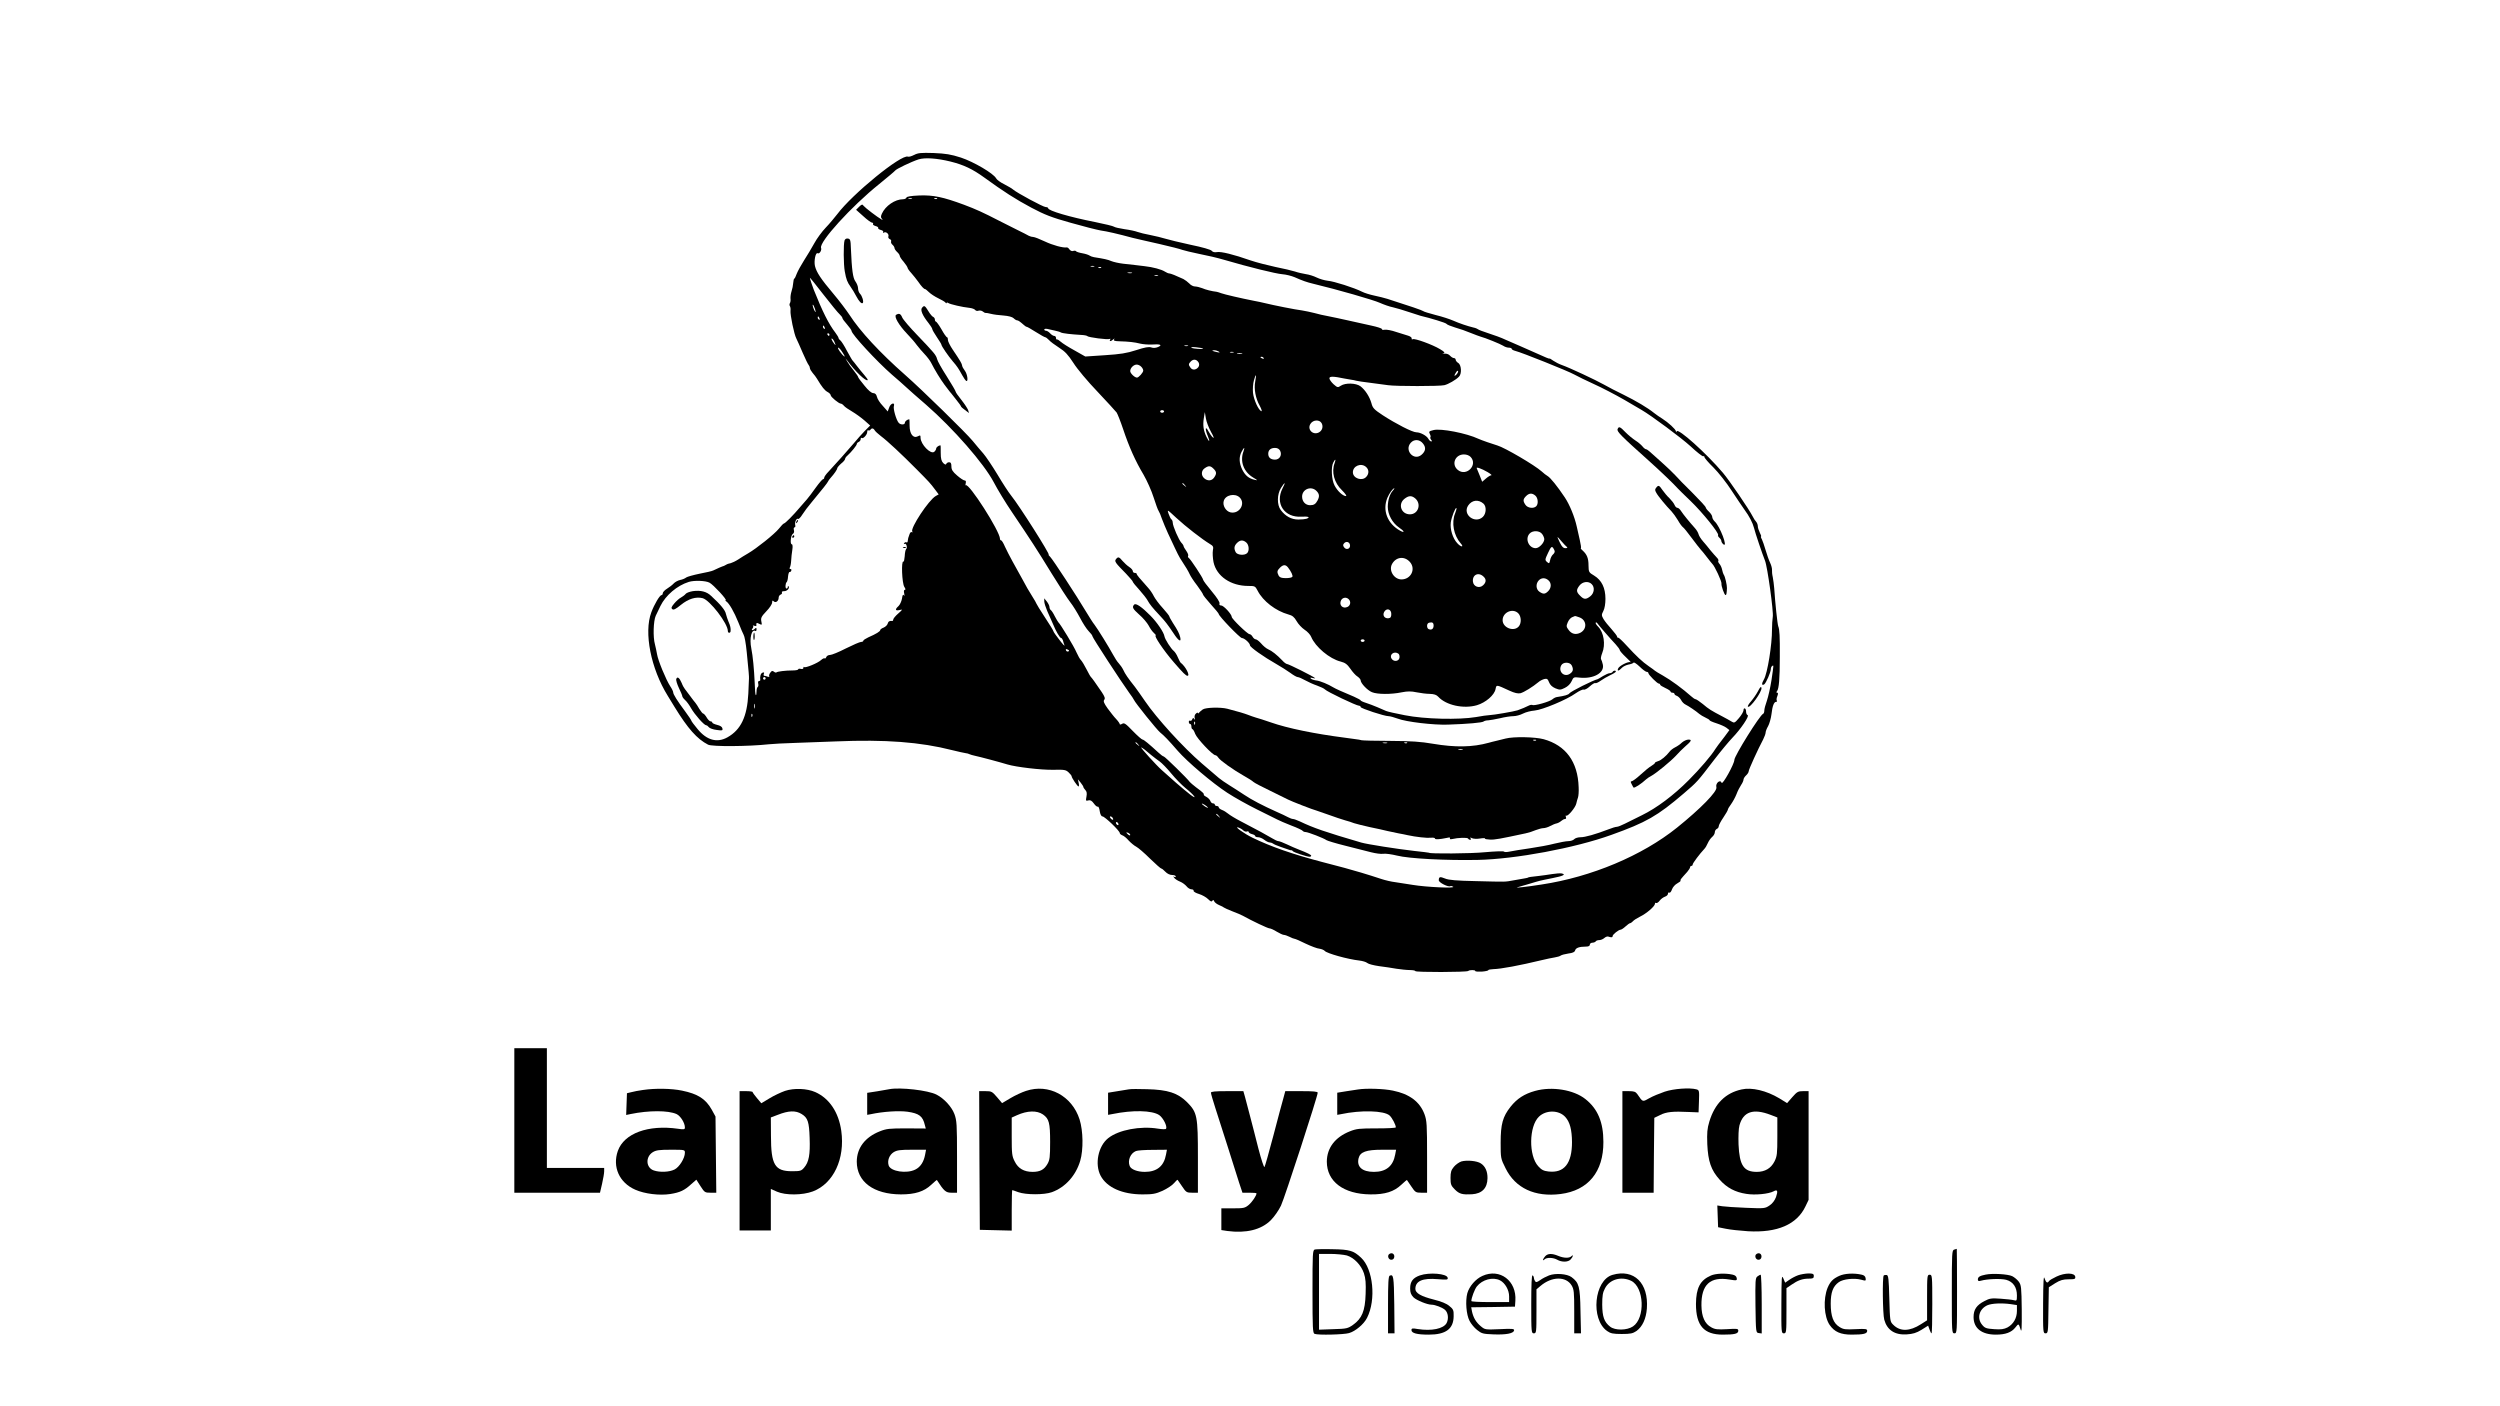 <?xml version="1.0" standalone="no"?>
<!DOCTYPE svg PUBLIC "-//W3C//DTD SVG 20010904//EN"
 "http://www.w3.org/TR/2001/REC-SVG-20010904/DTD/svg10.dtd">
<svg version="1.0" xmlns="http://www.w3.org/2000/svg"
 width="1920pt" height="1080pt" viewBox="0 0 1920 1080"
 preserveAspectRatio="xMidYMid meet">

<g transform="translate(0,1080) scale(0.1,-0.1)"
fill="#000000" stroke="none">
<path d="M7020 9610 c-19 -10 -40 -16 -47 -13 -51 20 -426 -286 -543 -442 -21
-27 -60 -74 -88 -103 -28 -29 -68 -83 -88 -120 -20 -37 -56 -96 -79 -132 -23
-36 -48 -82 -56 -102 -7 -21 -16 -38 -19 -38 -3 0 -7 -15 -8 -32 -1 -18 -7
-48 -13 -65 -6 -18 -9 -43 -8 -55 2 -13 0 -29 -4 -35 -5 -7 -5 -19 0 -25 4 -7
6 -23 4 -35 -3 -31 28 -182 45 -213 7 -14 29 -63 49 -110 20 -47 41 -89 46
-94 5 -6 9 -16 9 -23 0 -7 10 -24 21 -37 12 -14 27 -33 33 -44 39 -65 59 -90
81 -102 14 -7 25 -19 25 -26 0 -12 62 -64 78 -64 5 0 16 -7 23 -16 7 -9 36
-29 64 -45 27 -16 70 -47 94 -68 l44 -39 -41 -41 c-22 -23 -62 -67 -88 -99
-49 -58 -130 -148 -190 -213 -19 -19 -34 -41 -34 -47 0 -7 -4 -12 -9 -12 -5 0
-30 -29 -56 -65 -25 -36 -56 -76 -68 -90 -12 -13 -37 -42 -55 -63 -47 -56
-112 -122 -121 -122 -4 0 -22 -18 -39 -40 -34 -42 -170 -151 -237 -190 -22
-12 -56 -34 -76 -47 -20 -13 -46 -25 -57 -28 -12 -2 -28 -7 -35 -12 -6 -4 -14
-8 -17 -9 -7 -1 -61 -24 -82 -35 -9 -5 -57 -16 -105 -25 -48 -10 -95 -23 -103
-29 -8 -7 -29 -16 -46 -19 -18 -4 -40 -16 -50 -27 -10 -11 -33 -29 -51 -40
-18 -11 -33 -27 -33 -35 0 -8 -4 -14 -9 -14 -14 0 -56 -71 -79 -133 -58 -155
-4 -431 127 -642 10 -16 34 -55 52 -85 102 -166 172 -245 257 -289 30 -16 313
-14 467 3 22 3 119 8 215 11 96 4 231 9 300 11 378 16 650 -5 892 -67 46 -11
92 -22 103 -23 12 -1 25 -5 30 -8 6 -3 26 -9 45 -13 34 -7 185 -47 247 -66 66
-20 261 -43 352 -41 85 2 97 0 118 -20 13 -12 23 -25 23 -29 0 -12 44 -78 53
-79 4 0 5 12 1 28 l-6 27 21 -25 c11 -14 21 -29 21 -33 0 -5 7 -15 15 -24 11
-11 14 -25 9 -51 -6 -32 -5 -35 15 -29 15 4 26 -2 42 -24 11 -16 25 -27 30
-24 5 3 12 -12 15 -35 4 -25 12 -40 21 -40 17 0 133 -111 133 -128 0 -6 9 -13
19 -17 11 -3 33 -21 49 -40 17 -18 43 -40 59 -48 15 -8 63 -49 105 -91 43 -42
82 -76 86 -76 5 0 19 -11 32 -25 14 -15 35 -25 52 -25 15 0 28 -5 28 -11 0 -5
-6 -7 -12 -3 -10 6 -10 4 0 -8 7 -9 27 -22 45 -29 18 -7 40 -24 50 -36 10 -13
27 -23 38 -23 10 0 18 -5 16 -12 -1 -6 18 -17 42 -24 23 -7 55 -25 69 -39 19
-19 27 -22 33 -13 6 9 9 8 14 -4 4 -9 21 -22 38 -29 18 -7 34 -16 37 -19 3 -3
32 -16 65 -29 33 -12 69 -28 80 -34 70 -39 192 -97 205 -97 8 0 33 -11 55 -25
22 -13 47 -25 55 -25 8 0 28 -7 44 -15 15 -8 33 -15 38 -15 5 0 44 -16 85 -37
42 -20 90 -38 106 -39 16 -2 35 -10 41 -17 16 -19 176 -64 266 -74 25 -3 52
-11 61 -19 9 -8 49 -18 90 -24 41 -5 101 -14 134 -20 33 -5 79 -10 103 -10 23
0 42 -4 42 -8 0 -10 396 -9 406 1 10 9 54 9 54 0 0 -5 22 -6 50 -5 27 2 50 7
50 11 0 4 17 7 38 8 58 1 202 28 372 69 36 9 81 18 100 21 19 3 40 9 46 14 6
5 33 12 59 16 33 4 49 11 52 24 5 19 32 29 81 29 22 0 32 5 32 15 0 8 9 15 19
15 11 0 23 5 26 10 3 6 16 10 27 10 12 0 29 7 39 16 10 9 24 14 31 11 23 -8
33 -7 33 4 0 12 45 48 61 49 6 0 23 11 38 25 15 14 31 25 35 25 5 0 14 7 21
14 6 8 31 24 55 36 50 24 115 80 115 99 0 7 4 10 9 6 5 -3 18 5 28 19 10 13
29 26 41 30 12 4 22 14 22 22 0 8 5 12 10 9 6 -4 15 7 21 25 6 17 24 37 41 46
16 9 28 18 25 21 -5 4 0 11 51 67 12 14 22 30 22 36 0 5 5 10 10 10 6 0 10 5
10 11 0 10 54 82 89 119 8 8 20 28 27 45 7 16 22 38 33 47 12 10 21 26 21 37
0 10 7 21 15 25 8 3 15 12 15 21 0 8 16 38 35 66 19 28 35 56 35 61 0 5 11 24
24 41 13 18 32 52 42 77 9 25 26 57 36 72 10 14 18 33 18 40 0 8 9 23 20 33
11 10 20 24 20 32 0 13 71 169 111 244 10 20 19 44 19 53 0 8 8 31 19 49 10
18 22 60 26 92 7 63 19 95 36 95 6 0 8 4 5 9 -4 5 -2 21 4 35 7 18 6 26 -1 26
-8 0 -8 4 -1 13 14 18 21 92 21 262 1 159 -2 211 -12 235 -6 14 -24 182 -31
292 -2 26 -7 64 -11 85 -5 21 -7 46 -6 56 1 10 -5 35 -14 54 -10 20 -25 64
-35 98 -10 34 -23 72 -29 84 -7 11 -9 21 -6 21 3 0 -1 13 -10 30 -8 16 -15 38
-15 49 0 11 -6 26 -12 33 -7 7 -20 26 -28 43 -26 52 -180 278 -228 334 -129
152 -345 345 -355 319 -4 -10 -6 -10 -6 0 -1 15 -59 68 -105 97 -18 11 -46 30
-62 43 -51 41 -137 92 -234 140 -52 25 -120 60 -151 78 -64 36 -265 130 -322
150 -21 7 -52 23 -68 34 -16 12 -29 19 -29 16 0 -3 -37 12 -82 33 -46 21 -108
48 -138 61 -30 13 -82 35 -115 50 -33 16 -94 38 -135 51 -41 13 -77 27 -80 31
-3 3 -19 10 -35 13 -45 11 -105 31 -155 53 -25 11 -85 31 -135 43 -49 13 -92
26 -95 30 -4 5 -105 40 -275 94 -22 7 -67 18 -100 25 -33 7 -76 20 -95 30 -59
30 -215 80 -263 84 -25 3 -63 14 -85 25 -22 11 -60 23 -84 26 -23 4 -61 12
-83 20 -22 7 -89 23 -150 35 -60 13 -146 35 -190 50 -131 46 -228 70 -259 64
-18 -3 -32 0 -40 10 -6 9 -73 28 -161 46 -82 18 -170 39 -195 47 -25 8 -76 20
-115 28 -38 7 -83 18 -99 24 -15 6 -60 16 -99 21 -39 6 -75 14 -81 19 -6 5
-72 21 -146 36 -194 38 -360 87 -360 106 0 5 -9 9 -19 9 -19 0 -221 109 -251
135 -8 8 -39 25 -67 40 -29 14 -58 35 -63 46 -21 38 -171 126 -270 159 -78 25
-116 31 -210 35 -97 3 -120 1 -150 -15z m281 -51 c100 -25 168 -57 259 -123
146 -106 239 -166 361 -231 102 -54 155 -75 302 -116 98 -28 201 -54 230 -59
50 -7 128 -25 247 -57 30 -7 123 -29 205 -47 83 -19 161 -39 175 -45 14 -5 72
-19 130 -31 58 -11 143 -31 190 -45 191 -56 398 -107 448 -111 29 -2 71 -13
95 -23 58 -26 95 -39 142 -50 187 -45 462 -124 513 -147 29 -13 74 -29 100
-34 26 -6 80 -22 121 -36 41 -14 82 -27 90 -29 77 -18 195 -54 200 -62 3 -6
33 -18 66 -28 33 -9 87 -28 120 -42 33 -13 67 -26 75 -28 33 -8 154 -57 174
-70 11 -8 31 -15 43 -15 13 0 23 -4 23 -9 0 -5 12 -12 28 -16 49 -12 406 -155
452 -181 25 -14 93 -47 152 -74 58 -26 162 -80 230 -119 68 -40 128 -75 135
-79 76 -44 306 -215 376 -279 49 -46 93 -80 98 -77 5 3 9 0 9 -6 0 -7 31 -43
70 -81 38 -38 101 -118 139 -177 39 -59 83 -125 99 -147 36 -49 63 -100 73
-140 8 -35 66 -206 84 -250 19 -46 67 -394 60 -432 -3 -19 -6 -62 -6 -96 1
-117 -35 -339 -62 -385 -19 -32 -18 -50 2 -38 14 9 51 94 51 117 0 10 5 21 10
24 13 8 13 15 -5 -109 -9 -57 -25 -128 -35 -157 -11 -30 -20 -64 -20 -76 0
-12 -4 -23 -9 -25 -25 -9 -221 -324 -221 -354 0 -31 -91 -195 -98 -176 -10 30
-49 -4 -40 -34 9 -32 -122 -165 -302 -310 -269 -216 -658 -379 -1040 -437
-113 -18 -217 -29 -185 -21 11 3 52 15 90 26 83 25 69 22 178 44 84 16 107 29
70 36 -10 2 -43 0 -73 -5 -30 -5 -75 -11 -100 -14 -58 -6 -85 -10 -85 -13 0
-1 -9 -3 -20 -5 -11 -2 -49 -8 -85 -15 -78 -14 -50 -13 -295 -7 -149 3 -209 8
-237 20 -39 16 -48 14 -48 -14 0 -17 73 -54 89 -45 4 3 13 1 21 -4 22 -14
-209 -3 -310 14 -47 8 -107 17 -135 21 -27 3 -75 14 -105 24 -99 33 -224 70
-285 86 -33 9 -112 30 -175 46 -223 59 -388 116 -528 184 -65 31 -149 91 -112
80 13 -4 30 -14 38 -22 8 -8 21 -12 28 -9 8 3 14 1 14 -4 0 -5 11 -12 25 -16
14 -3 25 -10 25 -15 0 -5 10 -9 23 -9 12 0 33 -9 47 -20 14 -11 32 -20 41 -20
8 0 19 -4 25 -8 5 -5 32 -17 59 -26 69 -24 79 -28 84 -26 2 1 7 -2 10 -7 6 -9
109 -43 129 -43 7 0 12 4 12 8 0 7 -25 20 -99 49 -19 7 -58 24 -87 38 -29 14
-59 25 -66 25 -7 0 -29 10 -48 22 -36 22 -113 64 -240 130 -41 21 -85 48 -98
59 -13 11 -34 24 -48 29 -13 5 -24 14 -24 20 0 5 -7 10 -15 10 -8 0 -15 5 -15
10 0 6 -6 10 -14 10 -8 0 -17 8 -20 18 -4 11 -18 25 -31 32 -14 7 -23 15 -20
18 5 5 -9 19 -60 56 -22 17 -43 35 -47 40 -16 24 -192 196 -200 196 -5 0 -23
13 -41 30 -74 68 -113 100 -122 100 -6 0 -40 30 -75 66 -55 57 -66 65 -82 55
-10 -6 -18 -7 -18 -3 0 5 -12 23 -27 39 -16 16 -45 54 -66 82 -29 41 -35 56
-26 67 8 10 4 23 -19 58 -48 71 -77 111 -83 116 -4 3 -19 29 -34 59 -15 30
-34 61 -42 70 -9 8 -24 35 -35 60 -18 44 -125 220 -139 231 -3 3 -16 24 -28
47 -11 23 -25 44 -31 48 -5 3 -10 14 -10 23 0 9 -9 28 -20 42 l-20 25 0 -23
c0 -13 11 -47 23 -75 13 -29 32 -72 43 -97 24 -59 54 -110 64 -110 4 0 10 -8
13 -17 2 -10 8 -27 12 -38 4 -11 -13 7 -38 40 -26 33 -47 63 -47 68 0 4 -29
52 -65 106 -36 55 -65 102 -65 105 0 3 -15 29 -34 59 -19 29 -52 86 -73 127
-22 41 -57 104 -77 139 -20 36 -46 87 -58 113 -11 26 -24 48 -29 48 -5 0 -9 5
-9 12 0 58 -241 434 -263 411 -3 -3 -3 4 0 16 3 14 1 21 -8 21 -8 0 -34 17
-58 38 -35 30 -44 45 -44 70 0 24 -5 32 -18 32 -9 0 -19 -6 -21 -12 -3 -9 -10
-7 -24 6 -14 15 -19 34 -19 78 0 32 0 58 -2 58 -13 0 -33 -15 -33 -25 0 -7 -7
-18 -15 -25 -27 -22 -104 57 -105 108 0 20 -2 21 -21 11 -35 -18 -63 18 -63
81 0 27 -1 50 -2 50 -14 0 -34 -15 -34 -26 0 -18 -34 -18 -48 -1 -19 22 -43
107 -37 127 11 34 -25 24 -36 -10 l-11 -30 -38 43 c-22 23 -42 54 -45 70 -5
19 -13 27 -28 28 -14 0 -39 21 -69 59 -27 32 -48 61 -48 66 0 4 -15 25 -33 48
-19 23 -42 55 -51 71 -17 30 -17 30 1 6 62 -85 145 -163 157 -150 3 2 -9 20
-26 39 -17 19 -42 51 -57 70 -14 19 -29 37 -32 40 -4 3 -23 37 -44 75 -20 39
-43 75 -51 81 -8 6 -14 15 -14 19 0 5 -11 22 -24 40 -51 66 -100 164 -166 330
-10 24 -30 86 -30 92 0 3 47 -55 104 -129 57 -73 113 -142 125 -152 11 -11 21
-23 21 -29 0 -5 16 -27 35 -48 19 -22 35 -44 35 -50 0 -25 194 -235 310 -336
41 -35 91 -79 110 -97 19 -18 87 -78 151 -133 211 -184 445 -452 521 -596 28
-54 91 -158 140 -230 147 -218 190 -284 304 -470 60 -98 125 -198 144 -222 20
-25 53 -79 75 -120 21 -41 51 -87 66 -102 16 -16 29 -33 29 -39 0 -11 220
-348 282 -434 18 -24 35 -49 37 -55 8 -21 177 -231 201 -250 29 -23 65 -60
135 -141 73 -84 265 -247 380 -322 55 -36 159 -94 230 -129 72 -35 141 -70
155 -77 14 -8 62 -28 107 -46 46 -17 85 -36 88 -41 4 -5 13 -9 22 -9 19 0 142
-48 160 -62 7 -5 72 -25 145 -43 73 -18 162 -41 197 -50 35 -9 78 -15 95 -12
17 3 65 -4 106 -14 90 -23 376 -38 620 -33 288 6 745 91 1025 192 268 96 354
145 556 318 105 90 104 89 234 259 50 65 113 141 140 169 63 65 133 168 117
174 -7 2 -12 15 -12 28 0 27 -20 34 -20 7 -1 -10 -16 -36 -35 -58 -32 -38 -36
-39 -57 -26 -13 8 -45 26 -72 40 -86 45 -102 55 -148 94 -25 20 -50 37 -55 37
-6 0 -21 10 -35 23 -65 58 -155 124 -217 159 -31 17 -58 34 -61 37 -3 3 -24
19 -48 35 -49 34 -92 74 -172 161 -30 33 -58 59 -62 58 -4 -2 -8 2 -8 7 0 6
-20 32 -43 58 -24 26 -52 61 -62 78 -16 28 -16 33 -1 62 10 19 16 56 16 93 0
84 -29 143 -86 178 -42 25 -43 27 -44 79 0 55 -12 84 -45 114 -11 9 -17 17
-14 18 4 0 0 28 -8 63 -8 34 -18 80 -23 102 -17 78 -56 171 -92 225 -58 87
-111 152 -132 164 -11 6 -31 22 -45 35 -53 48 -285 184 -341 200 -32 9 -126
42 -145 51 -91 43 -290 82 -346 67 -34 -8 -37 -12 -28 -29 6 -11 8 -22 5 -25
-3 -4 -1 -12 5 -20 8 -9 8 -13 1 -13 -6 0 -16 9 -22 20 -13 24 -61 50 -92 50
-30 0 -158 66 -258 131 -67 44 -78 56 -87 92 -14 50 -48 103 -85 131 -35 25
-115 27 -150 4 -24 -16 -26 -15 -57 12 -17 16 -31 36 -31 45 0 16 30 16 115
-2 17 -3 40 -7 52 -9 11 -1 29 -5 40 -8 10 -3 59 -10 108 -16 50 -6 110 -14
135 -18 59 -9 397 -9 433 0 30 7 89 41 112 65 23 22 19 90 -5 105 -11 7 -20
18 -20 25 0 7 -6 13 -13 13 -8 0 -21 8 -31 19 -10 11 -27 17 -44 15 -15 -2
-19 -1 -8 2 16 5 12 11 -25 33 -56 34 -195 85 -209 76 -6 -4 -9 -1 -8 6 2 6
-10 16 -27 21 -16 5 -58 18 -93 29 -34 12 -73 19 -87 17 -13 -3 -23 -1 -22 5
1 5 -36 17 -83 27 -47 10 -128 28 -180 40 -52 12 -120 26 -150 32 -30 5 -77
16 -105 24 -27 7 -70 16 -95 20 -51 6 -225 41 -285 56 -22 5 -60 14 -85 18
-97 19 -226 49 -250 58 -14 5 -29 10 -35 11 -37 4 -85 16 -112 28 -18 7 -43
13 -55 13 -13 0 -33 10 -44 23 -12 12 -32 27 -45 34 -56 26 -98 43 -108 43 -7
0 -22 6 -34 14 -26 17 -93 35 -157 42 -25 3 -58 7 -75 9 -16 2 -57 7 -90 10
-33 4 -73 13 -90 20 -27 12 -57 18 -133 30 -13 2 -28 8 -35 13 -7 5 -31 13
-54 17 -24 4 -45 11 -48 15 -3 5 -13 6 -22 3 -9 -4 -21 1 -29 11 -6 10 -16 17
-21 16 -28 -5 -108 17 -169 46 -40 19 -79 34 -88 34 -9 0 -24 4 -34 9 -9 6
-50 26 -90 46 -69 34 -89 44 -137 69 -126 65 -179 89 -272 124 -160 59 -234
75 -343 71 -63 -3 -95 -8 -98 -16 -2 -7 -14 -13 -26 -13 -62 0 -136 -51 -163
-111 -9 -20 -9 -30 0 -39 9 -10 9 -11 -3 -5 -31 17 -125 89 -137 104 -10 14
-14 13 -35 -7 l-23 -23 55 -49 c30 -28 61 -50 68 -50 7 0 10 -4 7 -10 -3 -5 6
-12 20 -16 13 -3 22 -10 20 -15 -3 -5 6 -11 20 -15 14 -3 22 -11 18 -17 -3 -6
-1 -7 6 -3 16 10 41 -12 34 -30 -3 -7 2 -16 10 -20 9 -3 14 -11 11 -18 -3 -7
2 -19 11 -26 8 -7 15 -18 15 -25 0 -6 9 -20 20 -30 11 -10 20 -23 20 -29 0 -7
13 -27 30 -46 16 -19 29 -40 30 -45 0 -6 13 -25 29 -42 16 -18 39 -47 52 -65
27 -39 45 -58 54 -58 3 0 17 -11 30 -24 13 -13 45 -34 72 -47 26 -12 51 -27
55 -33 4 -6 8 -7 8 -3 0 5 6 5 13 0 15 -10 110 -32 161 -37 21 -2 42 -10 46
-17 5 -6 16 -9 25 -5 10 3 24 1 33 -6 8 -7 18 -12 21 -11 3 1 22 -2 41 -7 19
-5 63 -11 97 -13 39 -3 68 -11 78 -21 9 -9 21 -16 26 -16 9 0 21 -8 54 -37 7
-7 17 -13 21 -13 4 0 35 -18 70 -40 35 -22 67 -40 72 -40 5 0 17 -10 28 -21
10 -12 45 -38 78 -59 46 -29 69 -54 110 -117 28 -45 110 -143 185 -221 73 -78
140 -150 147 -160 7 -11 30 -68 50 -128 45 -135 94 -245 157 -350 26 -45 61
-123 77 -174 16 -50 33 -97 38 -103 5 -7 17 -34 26 -62 10 -27 31 -77 46 -110
16 -33 40 -85 54 -115 14 -30 31 -64 38 -75 48 -73 65 -103 75 -125 6 -14 31
-53 57 -86 25 -34 46 -66 46 -71 0 -4 27 -38 60 -75 33 -36 60 -69 60 -73 0
-16 163 -185 178 -185 19 0 62 -39 62 -56 0 -14 104 -88 203 -144 34 -19 82
-50 106 -67 24 -18 50 -33 58 -33 8 0 33 -11 56 -24 23 -13 65 -32 92 -41 28
-10 55 -23 60 -29 16 -18 243 -126 263 -126 7 0 12 -4 12 -10 0 -10 182 -70
214 -70 12 0 43 -9 71 -19 64 -25 276 -50 385 -46 154 5 263 15 274 24 6 5 22
9 36 9 14 1 54 8 90 16 36 9 82 16 102 16 21 0 54 9 75 20 21 11 61 21 88 23
60 5 250 84 317 133 26 18 54 31 61 28 8 -3 29 8 47 25 19 17 37 28 42 25 5
-3 23 5 41 18 18 13 51 32 74 43 24 11 43 23 43 28 0 10 -18 9 -25 -3 -3 -5
-13 -10 -22 -10 -9 0 -32 -10 -52 -22 -20 -13 -38 -23 -41 -24 -31 -6 -209
-95 -217 -109 -7 -11 -35 -19 -95 -28 -10 -1 -26 -9 -36 -18 -21 -18 -140 -52
-153 -43 -5 2 -16 1 -26 -4 -21 -11 -59 -27 -88 -37 -27 -9 -183 -36 -215 -37
-14 0 -61 -7 -105 -15 -132 -22 -394 -16 -545 14 -69 13 -134 28 -145 33 -11
4 -41 17 -67 29 -26 11 -65 26 -87 33 -23 7 -41 16 -41 19 0 4 -24 16 -52 29
-89 37 -142 61 -158 71 -37 23 -101 50 -130 53 -17 2 -36 8 -42 14 -8 8 -4 9
13 5 13 -3 22 -4 19 -1 -10 12 -203 108 -214 108 -7 0 -24 12 -38 28 -40 42
-80 74 -109 86 -14 6 -38 26 -53 44 -15 17 -34 32 -42 32 -7 0 -18 9 -24 20
-6 11 -17 20 -24 20 -15 0 -136 117 -136 132 0 20 -62 88 -81 88 -12 0 -16 5
-13 15 4 9 -19 45 -60 94 -36 43 -66 83 -66 89 0 12 -97 159 -110 167 -6 4 -8
11 -5 16 4 5 -3 22 -14 38 -12 16 -21 33 -21 37 0 4 -7 16 -17 26 -20 22 -65
126 -66 153 0 11 -5 23 -10 26 -6 4 -15 23 -22 43 -12 35 -12 35 59 -31 71
-66 200 -166 257 -200 27 -16 30 -22 24 -51 -3 -18 -1 -58 5 -89 23 -108 132
-183 267 -183 51 0 53 -1 72 -37 41 -80 139 -155 236 -182 31 -8 45 -20 63
-51 12 -22 40 -52 61 -66 22 -14 45 -39 51 -55 32 -77 141 -169 227 -190 35
-9 50 -21 74 -55 17 -25 41 -52 55 -60 13 -9 24 -22 24 -29 0 -22 52 -77 87
-91 40 -17 148 -18 228 -1 46 9 73 9 115 0 30 -6 76 -12 101 -12 33 -1 51 -7
65 -22 59 -65 194 -95 297 -65 67 20 134 77 143 124 7 35 4 35 106 -12 41 -19
66 -24 85 -20 27 7 95 49 138 85 11 10 31 20 45 24 21 5 27 1 37 -25 8 -20 23
-35 48 -46 34 -14 40 -13 73 3 23 11 43 31 52 51 14 32 17 33 60 28 108 -12
194 36 180 100 -4 18 -10 36 -14 42 -3 5 1 26 9 46 27 65 13 159 -31 203 -14
14 -22 28 -19 31 3 4 9 1 13 -5 10 -15 100 -119 140 -161 17 -19 32 -39 32
-45 0 -5 21 -30 48 -55 26 -24 42 -42 35 -38 -16 9 -89 -28 -96 -49 -9 -21 6
-19 28 5 10 11 33 22 51 26 19 3 37 10 40 15 3 5 24 -9 47 -31 22 -22 47 -40
54 -40 7 0 13 -4 13 -10 0 -12 68 -80 80 -80 6 0 10 -4 10 -8 0 -5 18 -16 40
-26 22 -10 40 -22 40 -27 0 -5 7 -9 15 -9 8 0 15 -4 15 -9 0 -5 8 -12 18 -15
11 -4 25 -18 33 -32 7 -15 23 -30 34 -35 23 -11 82 -51 106 -72 9 -8 30 -20
47 -28 18 -8 32 -17 32 -21 0 -3 24 -14 53 -23 28 -9 63 -24 76 -34 l23 -18
-36 -49 c-20 -27 -42 -56 -49 -64 -6 -8 -16 -22 -22 -31 -30 -50 -121 -156
-205 -240 -116 -117 -247 -215 -360 -270 -47 -23 -106 -53 -131 -65 -26 -13
-53 -24 -62 -24 -8 0 -36 -8 -63 -19 -102 -39 -180 -61 -215 -61 -20 0 -42 -7
-49 -15 -7 -8 -27 -15 -45 -15 -17 0 -65 -9 -106 -19 -41 -11 -127 -27 -190
-36 -62 -9 -132 -20 -154 -25 -22 -5 -42 -5 -45 0 -3 4 -68 2 -145 -5 -107
-11 -430 -13 -430 -4 0 1 -52 7 -115 14 -132 15 -360 51 -405 64 -280 82 -366
112 -471 162 -22 10 -46 19 -53 19 -7 0 -25 6 -39 14 -15 8 -54 27 -87 41
-105 47 -192 92 -251 132 -31 21 -82 53 -112 72 -31 19 -67 44 -81 56 -14 12
-73 63 -131 112 -143 123 -347 347 -436 478 -26 39 -61 87 -77 109 -54 68 -76
100 -90 131 -8 17 -24 39 -35 51 -11 11 -30 41 -43 65 -32 59 -118 198 -143
231 -12 14 -41 61 -66 102 -69 116 -254 399 -274 419 -10 9 -15 17 -12 17 13
0 -225 376 -289 455 -18 22 -65 94 -104 160 -40 66 -89 139 -109 162 -21 23
-57 67 -82 97 -50 61 -387 391 -519 507 -193 170 -346 335 -427 461 -24 36
-78 108 -122 160 -98 116 -131 166 -143 215 -9 39 5 108 21 98 13 -8 33 23 26
41 -17 44 234 320 446 490 64 52 120 99 123 104 8 12 122 67 180 86 49 15 140
9 246 -17z m-298 -286 c-7 -2 -19 -2 -25 0 -7 3 -2 5 12 5 14 0 19 -2 13 -5z
m194 1 c-3 -3 -12 -4 -19 -1 -8 3 -5 6 6 6 11 1 17 -2 13 -5z m1206 -521 c-7
-2 -19 -2 -25 0 -7 3 -2 5 12 5 14 0 19 -2 13 -5z m54 -9 c-3 -3 -12 -4 -19
-1 -8 3 -5 6 6 6 11 1 17 -2 13 -5z m236 -41 c-7 -2 -21 -2 -30 0 -10 3 -4 5
12 5 17 0 24 -2 18 -5z m200 -20 c-7 -2 -19 -2 -25 0 -7 3 -2 5 12 5 14 0 19
-2 13 -5z m-2634 -255 c6 -18 7 -28 2 -23 -10 12 -25 55 -18 55 3 0 10 -15 16
-32z m35 -74 c3 -8 2 -12 -4 -9 -6 3 -10 10 -10 16 0 14 7 11 14 -7z m40 -70
c3 -8 2 -12 -4 -9 -6 3 -10 10 -10 16 0 14 7 11 14 -7z m1767 -23 c19 -4 40
-10 46 -14 10 -7 82 -15 153 -19 25 -1 47 -5 50 -9 7 -10 160 -30 172 -22 7 3
8 1 4 -5 -10 -16 7 -15 23 1 11 10 13 10 7 0 -5 -10 6 -13 41 -14 72 -2 117
-7 160 -18 21 -5 60 -8 87 -7 66 5 87 -3 50 -19 -19 -8 -37 -9 -53 -3 -18 6
-48 1 -115 -21 -74 -24 -120 -31 -241 -39 l-150 -10 -83 47 c-46 25 -93 55
-105 66 -12 11 -25 19 -29 18 -5 -2 -8 4 -8 12 0 8 -6 15 -13 15 -8 0 -22 9
-32 20 -10 11 -24 20 -32 20 -7 0 -13 4 -13 9 0 6 10 7 23 5 12 -3 38 -9 58
-13z m-1731 -31 c0 -5 -2 -10 -4 -10 -3 0 -8 5 -11 10 -3 6 -1 10 4 10 6 0 11
-4 11 -10z m38 -55 c6 -14 10 -25 8 -25 -2 0 -11 11 -20 25 -9 14 -13 25 -8
25 5 0 14 -11 20 -25z m2715 -32 c-7 -2 -19 -2 -25 0 -7 3 -2 5 12 5 14 0 19
-2 13 -5z m116 -19 c9 -8 -75 -3 -88 5 -8 5 5 7 35 4 27 -3 51 -7 53 -9z
m-2782 -11 c7 -10 18 -26 24 -37 17 -28 -6 -11 -31 24 -23 32 -17 42 7 13z
m2903 -13 c11 -8 7 -9 -15 -4 -37 8 -45 14 -19 14 10 0 26 -5 34 -10z m113 -7
c-7 -2 -19 -2 -25 0 -7 3 -2 5 12 5 14 0 19 -2 13 -5z m65 -10 c-10 -2 -26 -2
-35 0 -10 3 -2 5 17 5 19 0 27 -2 18 -5z m167 -33 c3 -6 -1 -7 -9 -4 -18 7
-21 14 -7 14 6 0 13 -4 16 -10z m-501 -32 c23 -38 -35 -78 -61 -42 -17 23 -16
29 3 49 20 19 43 16 58 -7z m-440 -34 c9 -8 16 -22 16 -30 0 -15 -35 -54 -48
-54 -18 0 -52 33 -52 50 0 24 26 50 50 50 10 0 26 -7 34 -16z m2422 -60 c-19
-19 -21 -11 -4 16 7 11 14 16 16 10 2 -5 -4 -17 -12 -26z m-1546 -54 c-11 -57
3 -131 35 -187 13 -25 19 -43 12 -41 -22 8 -58 87 -64 140 -3 29 0 73 7 97 15
55 21 50 10 -9z m-700 -230 c0 -5 -7 -10 -15 -10 -8 0 -15 5 -15 10 0 6 7 10
15 10 8 0 15 -4 15 -10z m361 -158 c19 -33 25 -51 15 -43 -10 8 -26 31 -36 50
-23 44 -27 17 -5 -36 20 -47 13 -54 -9 -9 -24 50 -29 89 -21 143 l8 48 8 -48
c4 -26 22 -73 40 -105z m849 68 c14 -26 5 -57 -21 -71 -46 -24 -93 24 -64 67
20 31 69 33 85 4z m-3433 -54 c4 -8 26 -28 48 -45 51 -38 161 -141 275 -256
98 -99 103 -104 142 -156 l27 -36 -22 -12 c-54 -30 -197 -247 -181 -273 4 -6
2 -8 -3 -5 -6 4 -14 -3 -18 -16 -4 -12 -8 -25 -10 -29 -1 -5 -3 -15 -4 -24 0
-8 -5 -13 -10 -9 -5 3 -13 0 -17 -6 -4 -7 -3 -9 3 -6 13 8 24 -28 12 -40 -5
-5 -10 -29 -11 -55 -2 -25 -6 -44 -10 -41 -18 10 -11 -166 7 -194 10 -15 11
-23 4 -23 -7 0 -9 -10 -5 -27 4 -18 3 -23 -2 -15 -7 10 -11 2 -15 -26 -4 -21
-16 -47 -27 -57 -28 -25 -25 -38 8 -30 26 6 26 5 -10 -27 -21 -18 -38 -39 -38
-46 0 -6 -3 -11 -7 -11 -21 3 -31 -3 -36 -21 -3 -11 -17 -24 -31 -30 -14 -5
-26 -14 -26 -19 0 -10 -30 -29 -92 -56 -21 -10 -38 -21 -38 -26 0 -5 -8 -9
-17 -9 -10 0 -63 -23 -117 -50 -54 -28 -109 -50 -121 -50 -13 0 -26 -7 -29
-16 -4 -9 -9 -14 -13 -10 -4 3 -16 -3 -27 -13 -24 -23 -121 -63 -130 -54 -3 4
-6 1 -6 -6 0 -8 -8 -11 -20 -8 -11 3 -20 1 -20 -4 0 -4 -19 -8 -42 -8 -56 0
-118 -8 -125 -15 -4 -3 -12 -1 -20 6 -11 8 -17 7 -27 -8 -8 -10 -12 -23 -8
-28 3 -5 -2 -6 -12 -3 -10 4 -22 7 -27 7 -4 0 -6 7 -3 15 5 11 2 13 -10 9 -14
-5 -21 -30 -17 -56 0 -5 -4 -8 -10 -8 -6 0 -9 -9 -6 -20 3 -11 1 -23 -4 -26
-5 -3 -9 -19 -9 -36 0 -17 -2 -29 -6 -26 -3 3 -7 46 -8 94 -5 108 -14 204 -26
264 -16 78 2 152 32 134 4 -3 8 3 8 12 0 14 -3 15 -12 6 -16 -16 -33 -15 -19
1 6 8 8 17 4 21 -4 4 1 4 10 0 10 -3 17 -3 16 2 -3 21 2 24 22 13 21 -11 22
-9 16 19 -5 26 0 37 38 77 25 25 45 56 45 68 0 16 3 18 12 9 15 -15 38 2 38
28 0 10 7 21 16 24 8 3 12 10 9 16 -3 6 4 10 18 10 23 0 45 26 32 38 -3 3 -5
0 -5 -6 0 -7 -4 -12 -10 -12 -11 0 -9 42 2 50 4 4 9 22 10 42 2 20 7 36 12 35
5 -1 11 4 13 11 3 6 0 12 -7 12 -6 0 -8 5 -4 12 4 6 9 30 10 52 1 23 5 60 9
84 4 25 2 42 -4 42 -15 0 -8 70 8 80 8 4 12 17 8 29 -3 12 -1 21 5 21 6 0 8 8
5 19 -5 21 10 54 23 46 4 -3 19 12 31 32 13 21 46 65 74 98 83 100 120 147
124 157 2 6 11 18 20 28 28 31 51 64 51 75 1 5 14 21 30 35 17 13 30 29 30 35
0 6 8 18 18 26 31 28 72 79 72 89 0 6 7 13 15 16 8 4 15 13 15 22 0 8 3 12 7
9 10 -11 43 24 43 45 0 11 4 17 9 13 5 -3 12 -1 16 5 9 14 23 12 32 -4z m4212
-103 c24 -30 20 -58 -11 -85 -59 -52 -136 34 -83 92 26 29 69 26 94 -7z
m-1379 -59 c-29 -77 1 -158 75 -202 35 -21 37 -23 11 -17 -45 10 -73 33 -96
79 -24 50 -26 96 -5 136 19 37 28 39 15 4z m281 5 c17 -33 -3 -69 -39 -69 -33
0 -52 16 -52 45 0 29 19 45 52 45 18 0 31 -7 39 -21z m1464 -49 c56 -61 -32
-152 -98 -100 -53 42 -23 120 46 120 21 0 41 -8 52 -20z m-1045 -46 c-26 -68
-4 -152 57 -210 25 -25 38 -44 30 -44 -24 0 -66 39 -88 82 -23 44 -28 143 -9
177 15 29 21 26 10 -5z m242 -31 c22 -20 23 -51 1 -75 -32 -36 -103 -12 -103
35 0 49 64 75 102 40z m-1172 -13 c24 -24 25 -38 4 -68 -18 -26 -50 -28 -76
-5 -25 22 -23 59 4 77 30 21 44 20 68 -4z m2105 -26 c22 -13 35 -24 28 -24 -6
0 -25 -11 -41 -25 l-29 -25 -19 48 c-11 26 -21 51 -23 56 -5 12 38 -3 84 -30z
m-2324 -101 c13 -16 12 -17 -3 -4 -10 7 -18 15 -18 17 0 8 8 3 21 -13z m749
-23 c-60 -117 14 -227 146 -218 53 3 70 -4 38 -16 -9 -3 -37 -6 -63 -6 -53 0
-99 25 -135 73 -30 40 -29 120 2 170 31 49 38 47 12 -3z m260 -20 c23 -23 25
-42 9 -73 -15 -28 -28 -37 -58 -37 -35 0 -61 28 -61 66 0 57 69 85 110 44z
m587 2 c-24 -26 -38 -72 -39 -124 0 -59 35 -124 86 -159 42 -28 48 -46 9 -25
-98 54 -138 157 -98 253 15 35 42 73 53 73 3 0 -2 -8 -11 -18z m1095 -39 c20
-18 24 -63 6 -81 -20 -20 -65 -14 -82 10 -21 30 -20 44 4 68 24 24 47 25 72 3z
m-2271 -14 c47 -47 -3 -129 -71 -114 -35 8 -62 52 -52 87 12 47 87 63 123 27z
m1347 -6 c51 -43 24 -123 -40 -123 -67 0 -94 78 -42 119 33 26 55 26 82 4z
m525 -41 c24 -22 22 -76 -5 -102 -60 -56 -158 18 -113 87 29 43 78 50 118 15z
m-218 -75 c-29 -71 -11 -168 43 -230 28 -31 3 -31 -26 1 -35 37 -57 108 -50
160 6 42 36 118 43 110 3 -3 -2 -21 -10 -41z m669 -159 c9 -12 16 -30 16 -39
0 -27 -39 -69 -66 -69 -53 0 -84 72 -47 112 23 26 78 24 97 -4z m191 -100 c5
-4 0 -8 -12 -8 -17 0 -28 11 -43 42 -26 55 -26 55 12 11 18 -21 37 -41 43 -45z
m-2463 35 c20 -18 24 -63 6 -81 -20 -20 -76 -15 -88 7 -15 29 -12 49 10 71 24
24 47 25 72 3z m796 -19 c4 -29 -28 -41 -45 -18 -10 13 -10 21 -1 31 16 19 42
12 46 -13z m1572 -50 c0 -6 -6 -17 -14 -23 -8 -7 -18 -26 -21 -42 -6 -28 -8
-29 -24 -15 -17 15 -16 19 8 70 22 47 28 52 39 38 6 -9 12 -21 12 -28z m-1112
-80 c47 -53 9 -133 -64 -134 -58 0 -101 69 -73 119 31 55 95 62 137 15z m-937
-41 c25 -32 40 -64 34 -73 -4 -6 -26 -10 -50 -10 -34 0 -47 5 -55 19 -14 28
-13 38 10 61 25 25 43 25 61 3z m1501 -70 c24 -21 23 -45 -2 -68 -29 -27 -74
-10 -78 28 -6 52 41 76 80 40z m500 -30 c24 -21 23 -58 -2 -83 -24 -24 -38
-25 -68 -4 -26 18 -29 60 -5 86 20 22 51 23 75 1z m-6443 -18 c29 -15 140
-135 124 -135 -4 0 -3 -4 4 -8 23 -15 61 -81 94 -163 18 -46 36 -88 40 -94 7
-11 17 -63 24 -135 15 -150 18 -187 17 -200 0 -8 -3 -61 -5 -117 -9 -177 -57
-278 -161 -336 -79 -44 -158 -22 -228 63 -27 32 -48 61 -48 64 0 4 -21 36 -47
71 -62 83 -93 133 -93 148 0 7 -10 28 -23 47 -33 51 -94 199 -101 246 -4 22
-11 56 -16 75 -16 55 -12 181 6 220 9 19 25 52 36 75 40 82 128 157 218 185
42 13 130 10 159 -6z m6775 -11 c25 -24 20 -69 -10 -93 -34 -27 -50 -26 -79 4
-30 29 -31 45 -4 79 24 30 69 35 93 10z m-1866 -116 c18 -18 14 -46 -7 -58
-38 -20 -71 13 -51 51 12 21 40 25 58 7z m327 -113 c0 -23 -5 -31 -21 -33 -30
-4 -48 21 -34 48 18 33 55 23 55 -15z m975 5 c24 -24 26 -77 3 -102 -38 -42
-123 -9 -123 49 0 61 78 95 120 53z m469 -31 c57 -20 62 -89 9 -118 -35 -18
-68 -11 -91 21 -18 24 -19 30 -7 58 7 18 23 36 34 40 12 5 21 9 22 9 1 1 16
-4 33 -10z m-1119 -63 c0 -25 -15 -37 -37 -28 -14 4 -18 34 -6 45 3 4 15 7 25
7 12 0 18 -7 18 -24z m-530 -116 c0 -5 -7 -10 -15 -10 -8 0 -15 5 -15 10 0 6
7 10 15 10 8 0 15 -4 15 -10z m-2270 -75 c0 -12 -19 -12 -23 0 -4 9 -1 12 9 8
7 -3 14 -7 14 -8z m2528 -24 c8 -4 12 -19 10 -32 -4 -29 -45 -34 -61 -7 -19
30 19 60 51 39z m1332 -90 c16 -31 12 -49 -14 -66 -44 -29 -91 18 -66 65 14
27 65 27 80 1z m-6190 -101 c0 -5 -4 -10 -10 -10 -5 0 -10 5 -10 10 0 6 5 10
10 10 6 0 10 -4 10 -10z m-83 -227 c-3 -10 -5 -4 -5 12 0 17 2 24 5 18 2 -7 2
-21 0 -30z m-20 -65 c-3 -8 -6 -5 -6 6 -1 11 2 17 5 13 3 -3 4 -12 1 -19z
m2964 -215 c13 -16 12 -17 -3 -4 -10 7 -18 15 -18 17 0 8 8 3 21 -13z m50 -40
c12 -10 36 -30 53 -44 17 -14 45 -35 62 -47 17 -12 57 -53 89 -92 32 -39 80
-88 108 -111 65 -52 100 -97 41 -54 -21 16 -73 59 -114 95 -41 37 -90 79 -108
96 -40 35 -166 174 -158 174 3 0 15 -8 27 -17z m485 -444 c3 -6 -5 -3 -20 6
-14 10 -26 19 -26 22 0 7 39 -17 46 -28z m85 -66 c13 -16 12 -17 -3 -4 -10 7
-18 15 -18 17 0 8 8 3 21 -13z m-816 -14 c11 -17 -1 -21 -15 -4 -8 9 -8 15 -2
15 6 0 14 -5 17 -11z m45 -50 c0 -6 -4 -7 -10 -4 -5 3 -10 11 -10 16 0 6 5 7
10 4 6 -3 10 -11 10 -16z m90 -81 c0 -6 -6 -5 -15 2 -8 7 -15 14 -15 16 0 2 7
1 15 -2 8 -4 15 -11 15 -16z"/>
<path d="M6486 8953 c-9 -30 -8 -185 2 -238 11 -62 19 -82 46 -120 12 -16 30
-47 41 -68 22 -42 42 -63 51 -54 9 9 -4 54 -21 71 -8 8 -15 26 -15 41 0 14 -9
38 -20 53 -20 27 -28 88 -35 252 -2 67 -5 75 -23 78 -13 2 -22 -4 -26 -15z"/>
<path d="M7081 8436 c-14 -17 3 -58 50 -117 16 -20 29 -41 29 -47 0 -5 16 -33
35 -61 19 -28 35 -54 35 -58 0 -11 56 -92 88 -129 30 -34 43 -53 72 -106 11
-20 24 -39 30 -43 18 -11 10 52 -10 78 -11 14 -20 31 -21 39 -1 14 -14 37 -71
121 -21 31 -38 65 -38 76 0 12 -3 21 -7 21 -5 0 -24 27 -42 60 -19 33 -39 60
-43 60 -4 0 -8 7 -8 15 0 9 -6 18 -13 21 -7 2 -24 22 -37 44 -27 44 -32 47
-49 26z"/>
<path d="M6882 8382 c-18 -12 21 -79 84 -145 27 -28 61 -67 75 -87 14 -19 42
-51 61 -71 19 -20 41 -49 49 -65 27 -54 73 -129 103 -169 17 -22 34 -44 38
-50 5 -5 26 -32 48 -60 22 -27 40 -52 40 -55 0 -4 14 -17 31 -29 l31 -23 -7
23 c-5 13 -28 48 -51 77 -24 30 -44 58 -44 63 0 6 -31 58 -68 117 -38 59 -72
119 -75 134 -8 32 -23 49 -154 186 -57 59 -108 119 -114 134 -12 29 -24 34
-47 20z"/>
<path d="M12423 7504 c-7 -18 28 -53 236 -239 97 -87 191 -177 227 -217 6 -7
51 -51 100 -98 90 -87 218 -245 209 -260 -3 -4 2 -13 10 -20 8 -7 15 -18 15
-25 0 -7 7 -18 15 -25 39 -32 -26 140 -67 176 -10 10 -18 25 -18 34 0 9 -11
27 -25 40 -14 13 -25 28 -25 33 0 6 -46 56 -102 112 -57 56 -117 117 -133 136
-17 19 -64 63 -104 99 -41 36 -82 73 -93 83 -10 9 -22 17 -27 17 -5 0 -18 10
-28 23 -10 12 -34 32 -53 44 -19 12 -53 40 -75 62 -43 45 -53 49 -62 25z"/>
<path d="M12720 7055 c-11 -13 -11 -20 0 -39 12 -24 74 -99 117 -143 12 -13
34 -43 49 -68 14 -25 31 -48 38 -53 7 -4 37 -41 67 -82 31 -41 62 -82 70 -90
8 -8 30 -35 49 -60 19 -25 37 -47 40 -50 18 -15 75 -138 71 -153 -3 -15 22
-87 31 -87 7 0 9 10 11 53 1 22 -15 92 -24 102 -4 6 -10 23 -13 39 -3 16 -12
36 -21 46 -8 9 -12 20 -8 23 3 4 -2 16 -13 26 -10 10 -32 36 -49 56 -16 21
-42 52 -57 69 -15 17 -30 41 -33 53 -3 12 -15 33 -28 47 -43 48 -92 108 -107
132 -8 13 -20 24 -28 24 -7 0 -17 10 -22 23 -5 12 -23 35 -39 51 -17 15 -40
44 -53 62 -26 38 -31 40 -48 19z"/>
<path d="M8571 6506 c-14 -17 -6 -28 77 -112 28 -30 52 -57 52 -62 0 -4 22
-32 50 -62 27 -30 55 -66 62 -79 16 -30 40 -60 93 -116 45 -48 61 -69 108
-139 38 -59 61 -72 51 -30 -8 31 -18 51 -57 111 -15 24 -27 46 -27 50 -1 5
-23 33 -50 63 -28 30 -58 71 -68 90 -9 19 -29 49 -44 65 -70 78 -88 100 -88
107 0 5 -7 8 -15 8 -8 0 -15 6 -15 14 0 7 -12 22 -27 31 -15 10 -38 31 -51 46
-27 33 -35 35 -51 15z"/>
<path d="M8711 6157 c-19 -19 -12 -33 39 -78 28 -24 60 -62 72 -84 11 -22 30
-48 41 -57 11 -10 17 -18 13 -18 -17 0 60 -115 137 -204 74 -86 95 -106 107
-106 22 0 -15 72 -52 100 -4 3 -14 22 -22 41 -8 20 -22 42 -32 50 -22 18 -67
89 -71 112 -5 31 -57 108 -109 160 -63 64 -110 97 -123 84z"/>
<path d="M13502 5493 c-12 -23 -36 -58 -53 -78 -18 -20 -29 -39 -25 -42 15
-16 110 116 104 144 -3 13 -10 7 -26 -24z"/>
<path d="M9238 5352 c-13 -9 -26 -21 -30 -26 -4 -6 -8 -7 -8 -2 0 5 -7 3 -15
-4 -9 -8 -13 -21 -10 -34 5 -15 4 -17 -3 -8 -7 11 -10 10 -16 -3 -3 -9 -10
-13 -16 -10 -5 3 -10 -1 -10 -9 0 -9 5 -16 10 -16 6 0 10 -9 10 -20 0 -11 4
-20 8 -20 4 0 14 -16 21 -36 13 -35 134 -164 155 -164 6 0 16 -8 23 -19 14
-22 114 -93 197 -140 33 -18 65 -39 72 -46 7 -7 66 -38 131 -69 65 -32 126
-62 136 -67 22 -12 194 -79 217 -84 8 -2 51 -17 95 -33 44 -16 100 -35 125
-42 25 -7 56 -16 69 -22 14 -5 68 -18 120 -30 53 -11 114 -24 136 -30 22 -5
60 -13 85 -18 25 -4 56 -11 70 -14 64 -14 148 -23 178 -20 17 2 32 0 32 -5 0
-10 34 -8 92 4 20 5 28 4 24 -3 -4 -7 2 -9 16 -6 46 11 117 13 123 4 3 -6 11
-10 16 -10 6 0 7 5 3 11 -5 8 -2 9 10 2 10 -5 37 -7 61 -3 24 4 42 4 40 0 -2
-4 15 -7 38 -8 37 -2 78 6 274 48 23 5 58 16 78 25 21 8 47 15 59 15 11 0 35
7 51 16 17 9 38 18 49 20 10 2 26 10 36 19 9 8 22 15 29 15 8 0 11 6 7 16 -3
8 -2 13 3 10 12 -8 71 63 77 93 3 15 9 35 13 46 4 11 7 47 5 80 -6 195 -99
321 -269 368 -67 18 -231 21 -292 5 -21 -5 -54 -13 -73 -18 -19 -4 -44 -11
-55 -14 -125 -35 -259 -37 -430 -8 -93 16 -166 21 -328 22 -114 0 -213 3 -220
5 -6 2 -30 7 -52 9 -22 3 -58 8 -80 11 -226 29 -437 72 -565 117 -47 16 -98
33 -115 37 -16 5 -43 14 -60 21 -26 10 -78 26 -160 47 -52 13 -164 10 -187 -5z
m-61 -114 c-3 -8 -6 -5 -6 6 -1 11 2 17 5 13 3 -3 4 -12 1 -19z m2620 -124
c-3 -3 -12 -4 -19 -1 -8 3 -5 6 6 6 11 1 17 -2 13 -5z m-1144 -21 c-7 -2 -21
-2 -30 0 -10 3 -4 5 12 5 17 0 24 -2 18 -5z m154 1 c-3 -3 -12 -4 -19 -1 -8 3
-5 6 6 6 11 1 17 -2 13 -5z m426 -51 c-7 -2 -21 -2 -30 0 -10 3 -4 5 12 5 17
0 24 -2 18 -5z"/>
<path d="M12918 5098 c-13 -13 -37 -30 -54 -38 -16 -8 -35 -23 -42 -33 -25
-33 -67 -68 -89 -73 -13 -4 -23 -9 -23 -13 0 -4 -12 -14 -27 -23 -16 -9 -53
-39 -83 -67 -30 -28 -61 -50 -68 -51 -10 0 -10 -5 -1 -22 6 -13 13 -24 14 -26
7 -7 60 28 99 64 6 6 23 17 36 24 38 20 150 112 191 156 19 22 51 53 70 70 50
43 55 54 26 54 -13 0 -35 -10 -49 -22z"/>
<path d="M6116 6793 c-6 -14 -5 -15 5 -6 7 7 10 15 7 18 -3 3 -9 -2 -12 -12z"/>
<path d="M6085 6680 c-3 -5 -1 -10 4 -10 6 0 11 5 11 10 0 6 -2 10 -4 10 -3 0
-8 -4 -11 -10z"/>
<path d="M6938 6593 c7 -3 16 -2 19 1 4 3 -2 6 -13 5 -11 0 -14 -3 -6 -6z"/>
<path d="M5789 5938 c-5 -15 -4 -50 1 -53 3 -2 6 9 6 26 0 24 -3 37 -7 27z"/>
<path d="M5321 6260 c-24 -4 -49 -13 -55 -21 -6 -8 -22 -20 -36 -28 -14 -7
-37 -28 -52 -46 -22 -26 -25 -35 -15 -43 10 -9 26 0 67 33 57 46 114 64 166
51 55 -14 194 -194 194 -253 0 -17 20 -17 21 0 2 21 -2 41 -16 72 -7 17 -16
44 -20 60 -5 28 -40 71 -113 138 -35 34 -80 45 -141 37z"/>
<path d="M5194 5586 c-4 -9 6 -40 20 -70 14 -29 26 -57 26 -63 0 -5 9 -18 21
-29 12 -10 33 -39 47 -64 28 -49 100 -130 115 -130 6 0 15 -7 21 -15 6 -8 33
-18 60 -21 43 -6 48 -5 44 12 -2 12 -16 21 -41 27 -20 5 -37 13 -37 18 0 5 -6
9 -13 9 -7 0 -21 14 -30 30 -10 17 -22 30 -27 30 -4 0 -17 16 -29 35 -11 20
-25 41 -31 48 -6 6 -24 30 -40 52 -16 22 -35 46 -40 53 -6 7 -18 28 -25 47
-17 40 -33 52 -41 31z"/>
<path d="M3950 2195 l0 -555 329 0 329 0 16 69 c9 39 16 81 16 95 l0 26 -220
0 -220 0 0 460 0 460 -125 0 -125 0 0 -555z"/>
<path d="M4938 2429 c-31 -4 -72 -12 -90 -17 l-33 -8 -3 -83 -3 -84 33 7 c141
29 290 29 354 0 31 -15 64 -68 64 -103 0 -15 -6 -17 -52 -10 -230 33 -415 -35
-463 -170 -43 -123 11 -244 134 -298 72 -32 186 -46 269 -33 75 12 109 28 161
76 l39 34 32 -50 c31 -48 34 -50 77 -50 l44 0 -3 293 -3 292 -29 53 c-46 82
-106 121 -228 146 -82 17 -206 19 -300 5z m322 -482 c0 -42 -43 -111 -80 -129
-40 -20 -112 -23 -159 -7 -61 21 -65 104 -8 140 26 16 51 19 140 19 105 0 107
0 107 -23z"/>
<path d="M6029 2422 c-31 -11 -85 -36 -119 -57 l-63 -38 -33 39 c-18 21 -33
42 -34 47 0 4 -22 7 -50 7 l-50 0 0 -535 0 -535 120 0 120 0 0 159 0 160 47
-21 c66 -29 196 -28 276 2 158 60 248 250 218 465 -20 143 -92 250 -200 298
-64 28 -162 32 -232 9z m128 -178 c47 -29 57 -60 61 -183 5 -129 -6 -186 -42
-228 -22 -26 -30 -28 -94 -28 -131 0 -161 49 -161 271 l-1 142 53 20 c83 33
138 35 184 6z"/>
<path d="M6830 2435 c-8 -2 -50 -9 -92 -16 l-78 -12 0 -85 0 -84 28 5 c93 20
213 28 281 19 90 -13 118 -34 134 -103 l7 -26 -148 1 c-132 0 -153 -2 -206
-23 -113 -45 -175 -127 -176 -232 0 -155 129 -251 339 -252 109 0 178 22 233
74 23 21 42 38 43 37 55 -86 69 -98 112 -98 l43 0 0 275 c0 251 -2 279 -20
329 -21 56 -80 120 -137 149 -65 34 -280 58 -363 42z m275 -502 c-10 -56 -36
-96 -75 -115 -67 -34 -190 -15 -205 31 -12 38 5 81 38 102 26 16 51 19 141 19
l108 0 -7 -37z"/>
<path d="M7880 2422 c-31 -10 -85 -35 -120 -56 l-64 -38 -39 46 c-37 43 -42
46 -88 46 l-49 0 2 -532 3 -533 123 -3 122 -3 0 156 c0 85 2 155 4 155 2 0 23
-7 47 -16 58 -21 200 -21 257 0 103 37 184 127 218 241 25 85 23 229 -5 318
-58 181 -237 277 -411 219z m130 -181 c47 -33 55 -65 55 -211 0 -118 -3 -139
-21 -170 -25 -43 -56 -60 -114 -60 -65 0 -111 26 -137 80 -21 40 -23 59 -23
191 l0 146 40 18 c80 36 153 38 200 6z"/>
<path d="M8670 2434 c-14 -3 -55 -9 -92 -15 l-68 -11 0 -85 0 -85 33 6 c155
32 305 29 360 -8 30 -21 64 -87 52 -105 -2 -5 -30 -4 -62 1 -135 22 -301 -9
-382 -73 -77 -61 -105 -200 -58 -289 48 -90 166 -143 322 -143 78 0 100 4 154
28 34 16 73 41 87 58 14 16 26 28 28 26 1 -2 17 -25 35 -51 30 -45 35 -48 76
-48 l45 0 0 268 c0 324 -5 348 -84 428 -71 70 -146 95 -306 99 -63 2 -126 2
-140 -1z m285 -501 c-16 -89 -70 -133 -163 -133 -57 0 -106 19 -116 45 -17 44
6 98 48 115 11 5 70 9 130 9 l108 1 -7 -37z"/>
<path d="M10430 2433 c-14 -2 -55 -8 -92 -14 l-68 -11 0 -85 0 -85 28 5 c153
33 332 28 374 -10 19 -17 48 -72 48 -91 0 -5 -66 -8 -147 -8 -133 0 -154 -2
-207 -23 -113 -45 -175 -127 -176 -232 0 -153 128 -250 335 -252 113 -1 181
21 237 74 23 21 42 38 43 37 1 -2 16 -24 34 -50 30 -45 35 -48 76 -48 l45 0 0
275 c0 250 -2 279 -20 328 -36 96 -115 155 -242 181 -70 15 -205 19 -268 9z
m285 -500 c-16 -89 -70 -133 -163 -133 -91 0 -134 39 -118 105 12 48 58 65
180 65 l108 0 -7 -37z"/>
<path d="M11790 2422 c-83 -23 -139 -59 -189 -122 -60 -76 -76 -133 -76 -276
0 -119 0 -121 38 -197 75 -152 225 -222 422 -197 212 27 330 170 329 400 0
151 -43 254 -138 329 -90 72 -257 99 -386 63z m232 -201 c35 -39 50 -97 51
-192 0 -165 -60 -240 -181 -226 -36 4 -53 12 -78 40 -75 81 -72 307 5 381 55
53 154 52 203 -3z"/>
<path d="M12785 2416 c-38 -13 -92 -35 -118 -50 -54 -30 -49 -32 -93 32 -13
18 -26 22 -65 22 l-49 0 0 -390 0 -390 120 0 120 0 2 288 3 287 45 22 c48 24
98 29 220 23 l75 -3 3 85 c3 82 2 86 -20 92 -52 14 -174 5 -243 -18z"/>
<path d="M13375 2433 c-123 -27 -205 -108 -247 -246 -17 -56 -19 -86 -16 -175
6 -131 29 -199 95 -272 55 -62 119 -96 205 -109 66 -11 171 -1 210 20 29 16
34 3 18 -44 -10 -26 -27 -50 -50 -65 -34 -23 -39 -24 -180 -18 -80 3 -162 9
-183 12 l-38 6 3 -83 3 -84 60 -12 c33 -7 110 -15 170 -19 225 -13 375 52 441
191 l24 50 0 418 0 417 -42 0 c-39 0 -47 -5 -83 -46 l-40 -46 -60 37 c-99 59
-211 86 -290 68z m223 -195 l52 -20 0 -147 c0 -132 -2 -151 -22 -191 -27 -53
-73 -80 -136 -80 -100 0 -133 50 -140 210 -2 62 0 122 7 147 29 106 106 132
239 81z"/>
<path d="M9300 2408 c0 -7 15 -60 34 -118 19 -58 62 -193 96 -300 34 -107 73
-230 86 -272 l26 -78 54 0 c30 0 54 -2 54 -5 0 -17 -33 -66 -60 -89 -29 -24
-39 -26 -121 -26 l-89 0 0 -84 0 -83 46 -7 c144 -19 260 9 334 83 26 26 61 76
78 112 28 59 282 840 282 867 0 9 -34 12 -124 12 l-125 0 -14 -52 c-9 -29 -43
-159 -77 -288 -34 -129 -65 -239 -69 -243 -4 -4 -25 59 -46 140 -20 81 -50
195 -65 253 -16 58 -33 124 -39 148 l-12 42 -124 0 c-93 0 -125 -3 -125 -12z"/>
<path d="M11223 1880 c-17 -6 -43 -24 -57 -41 -21 -25 -26 -41 -26 -86 0 -49
4 -59 34 -89 34 -34 58 -40 131 -36 77 5 118 47 119 123 1 52 -17 92 -51 114
-30 20 -108 27 -150 15z"/>
<path d="M10098 1204 c-17 -5 -18 -29 -18 -324 0 -281 2 -319 16 -324 28 -11
225 -6 265 6 49 14 114 69 138 117 71 139 47 376 -46 462 -57 54 -89 63 -218
65 -66 2 -128 0 -137 -2z m246 -46 c55 -17 110 -74 131 -137 13 -39 16 -77 13
-159 -4 -130 -28 -188 -97 -237 -40 -28 -49 -30 -152 -33 l-109 -4 0 291 0
291 86 0 c48 0 105 -6 128 -12z"/>
<path d="M15008 1203 c-17 -4 -18 -28 -18 -324 0 -312 0 -319 20 -319 20 0 20
7 20 325 0 179 -1 324 -2 324 -2 -1 -11 -3 -20 -6z"/>
<path d="M10671 1170 c-19 -11 -9 -45 14 -45 13 0 21 8 23 21 3 23 -17 37 -37
24z"/>
<path d="M13491 1170 c-19 -11 -9 -45 14 -45 13 0 21 8 23 21 3 23 -17 37 -37
24z"/>
<path d="M11867 1152 c-19 -21 -23 -42 -5 -24 16 16 67 15 98 -3 35 -20 84
-19 103 3 19 21 23 42 5 24 -16 -16 -58 -15 -101 3 -48 20 -80 19 -100 -3z"/>
<path d="M10905 1005 c-54 -19 -75 -47 -75 -100 0 -32 6 -48 26 -69 23 -22
105 -56 138 -56 28 0 84 -22 104 -40 24 -22 29 -68 12 -101 -24 -44 -115 -63
-222 -46 -40 7 -48 6 -48 -8 0 -24 43 -35 133 -35 131 0 190 44 191 141 1 46
-2 54 -33 79 -22 19 -62 35 -122 50 -95 24 -139 49 -139 81 0 61 55 85 172 75
73 -6 79 -5 76 11 -6 32 -141 43 -213 18z"/>
<path d="M11385 1001 c-52 -23 -101 -80 -116 -133 -16 -61 -8 -165 17 -212 11
-22 37 -54 58 -70 35 -28 45 -31 125 -34 97 -4 155 7 159 30 3 13 -11 15 -110
10 -112 -5 -114 -4 -146 23 -36 30 -56 64 -67 112 l-6 33 168 2 168 3 3 45
c11 153 -119 252 -253 191z m135 -34 c39 -20 70 -74 70 -123 l0 -44 -145 0
c-80 0 -145 3 -145 8 0 24 25 90 42 112 42 53 123 75 178 47z"/>
<path d="M11897 1005 c-21 -8 -52 -24 -68 -36 -26 -18 -33 -19 -40 -8 -5 8 -9
19 -9 26 0 6 -4 15 -10 18 -7 4 -10 -72 -10 -219 0 -219 1 -226 20 -226 19 0
20 7 20 169 l0 169 31 26 c87 74 196 75 239 4 18 -30 20 -51 20 -200 l0 -168
26 0 26 0 -4 173 c-3 187 -11 216 -69 259 -34 25 -122 32 -172 13z"/>
<path d="M12384 1009 c-141 -41 -170 -339 -42 -431 28 -19 45 -23 113 -23 68
0 85 4 113 23 46 33 74 94 80 173 14 195 -99 306 -264 258z m142 -45 c102 -48
111 -287 15 -351 -46 -31 -137 -32 -175 -2 -46 36 -60 76 -61 169 0 67 4 94
21 125 35 69 124 95 200 59z"/>
<path d="M13140 1004 c-83 -36 -114 -95 -115 -219 0 -166 61 -235 206 -235 92
0 119 7 119 30 0 16 -8 17 -86 12 -72 -4 -93 -2 -121 14 -50 26 -75 82 -76
168 -2 160 67 224 216 199 55 -9 58 -8 55 11 -2 14 -13 23 -33 27 -54 12 -129
9 -165 -7z"/>
<path d="M13809 1006 c-20 -7 -50 -23 -67 -35 l-32 -22 -14 33 c-13 30 -14 13
-15 -194 -1 -222 0 -228 19 -228 19 0 20 7 20 174 l0 173 38 26 c49 34 85 47
133 47 32 0 39 3 39 20 0 17 -7 20 -42 20 -24 -1 -59 -7 -79 -14z"/>
<path d="M14125 1001 c-47 -21 -69 -44 -89 -91 -35 -87 -28 -222 16 -286 37
-53 84 -74 169 -74 91 0 119 7 119 29 0 15 -10 17 -89 13 -79 -4 -94 -2 -124
17 -47 29 -67 82 -67 179 0 86 17 133 62 165 33 24 118 33 171 19 36 -10 38
-10 35 11 -2 15 -12 24 -33 28 -59 13 -130 9 -170 -10z"/>
<path d="M15250 1011 c-46 -9 -60 -18 -60 -38 0 -11 6 -14 23 -9 49 14 154 18
195 7 53 -15 82 -57 82 -120 0 -40 -2 -43 -22 -37 -13 4 -59 9 -103 12 -70 5
-85 3 -124 -18 -61 -31 -84 -66 -84 -123 0 -86 62 -135 171 -135 74 0 120 17
150 55 25 32 25 32 40 -15 8 -28 10 3 9 152 -2 172 -4 189 -23 215 -11 15 -34
34 -50 42 -33 16 -152 23 -204 12z m194 -227 l46 -7 0 -45 c0 -55 -27 -102
-73 -127 -26 -13 -49 -17 -102 -13 -59 4 -71 8 -91 32 -44 51 -25 123 40 152
34 14 107 18 180 8z"/>
<path d="M15794 996 c-28 -13 -55 -29 -58 -35 -12 -19 -23 -12 -34 22 -7 24
-10 -22 -11 -195 -1 -221 0 -228 19 -228 19 0 20 8 22 177 l3 177 49 31 c39
24 61 30 103 30 48 0 53 2 51 20 -5 31 -79 32 -144 1z"/>
<path d="M10673 1003 c-10 -3 -13 -58 -13 -224 l0 -219 25 0 25 0 -2 222 c-3
217 -6 233 -35 221z"/>
<path d="M13497 997 c-16 -11 -17 -33 -15 -222 3 -209 3 -210 26 -213 l22 -3
0 225 c0 124 -4 226 -8 226 -5 0 -16 -6 -25 -13z"/>
<path d="M14467 1004 c-11 -12 -8 -295 4 -339 22 -80 81 -119 173 -113 47 3
74 11 113 35 l51 32 11 -30 c5 -16 12 -29 15 -29 4 0 6 101 6 225 0 218 -1
225 -20 225 -19 0 -20 -7 -20 -175 l0 -175 -47 -30 c-87 -56 -160 -57 -212 -5
-26 25 -26 28 -31 203 -4 149 -7 177 -20 180 -9 1 -19 0 -23 -4z"/>
</g>
</svg>

